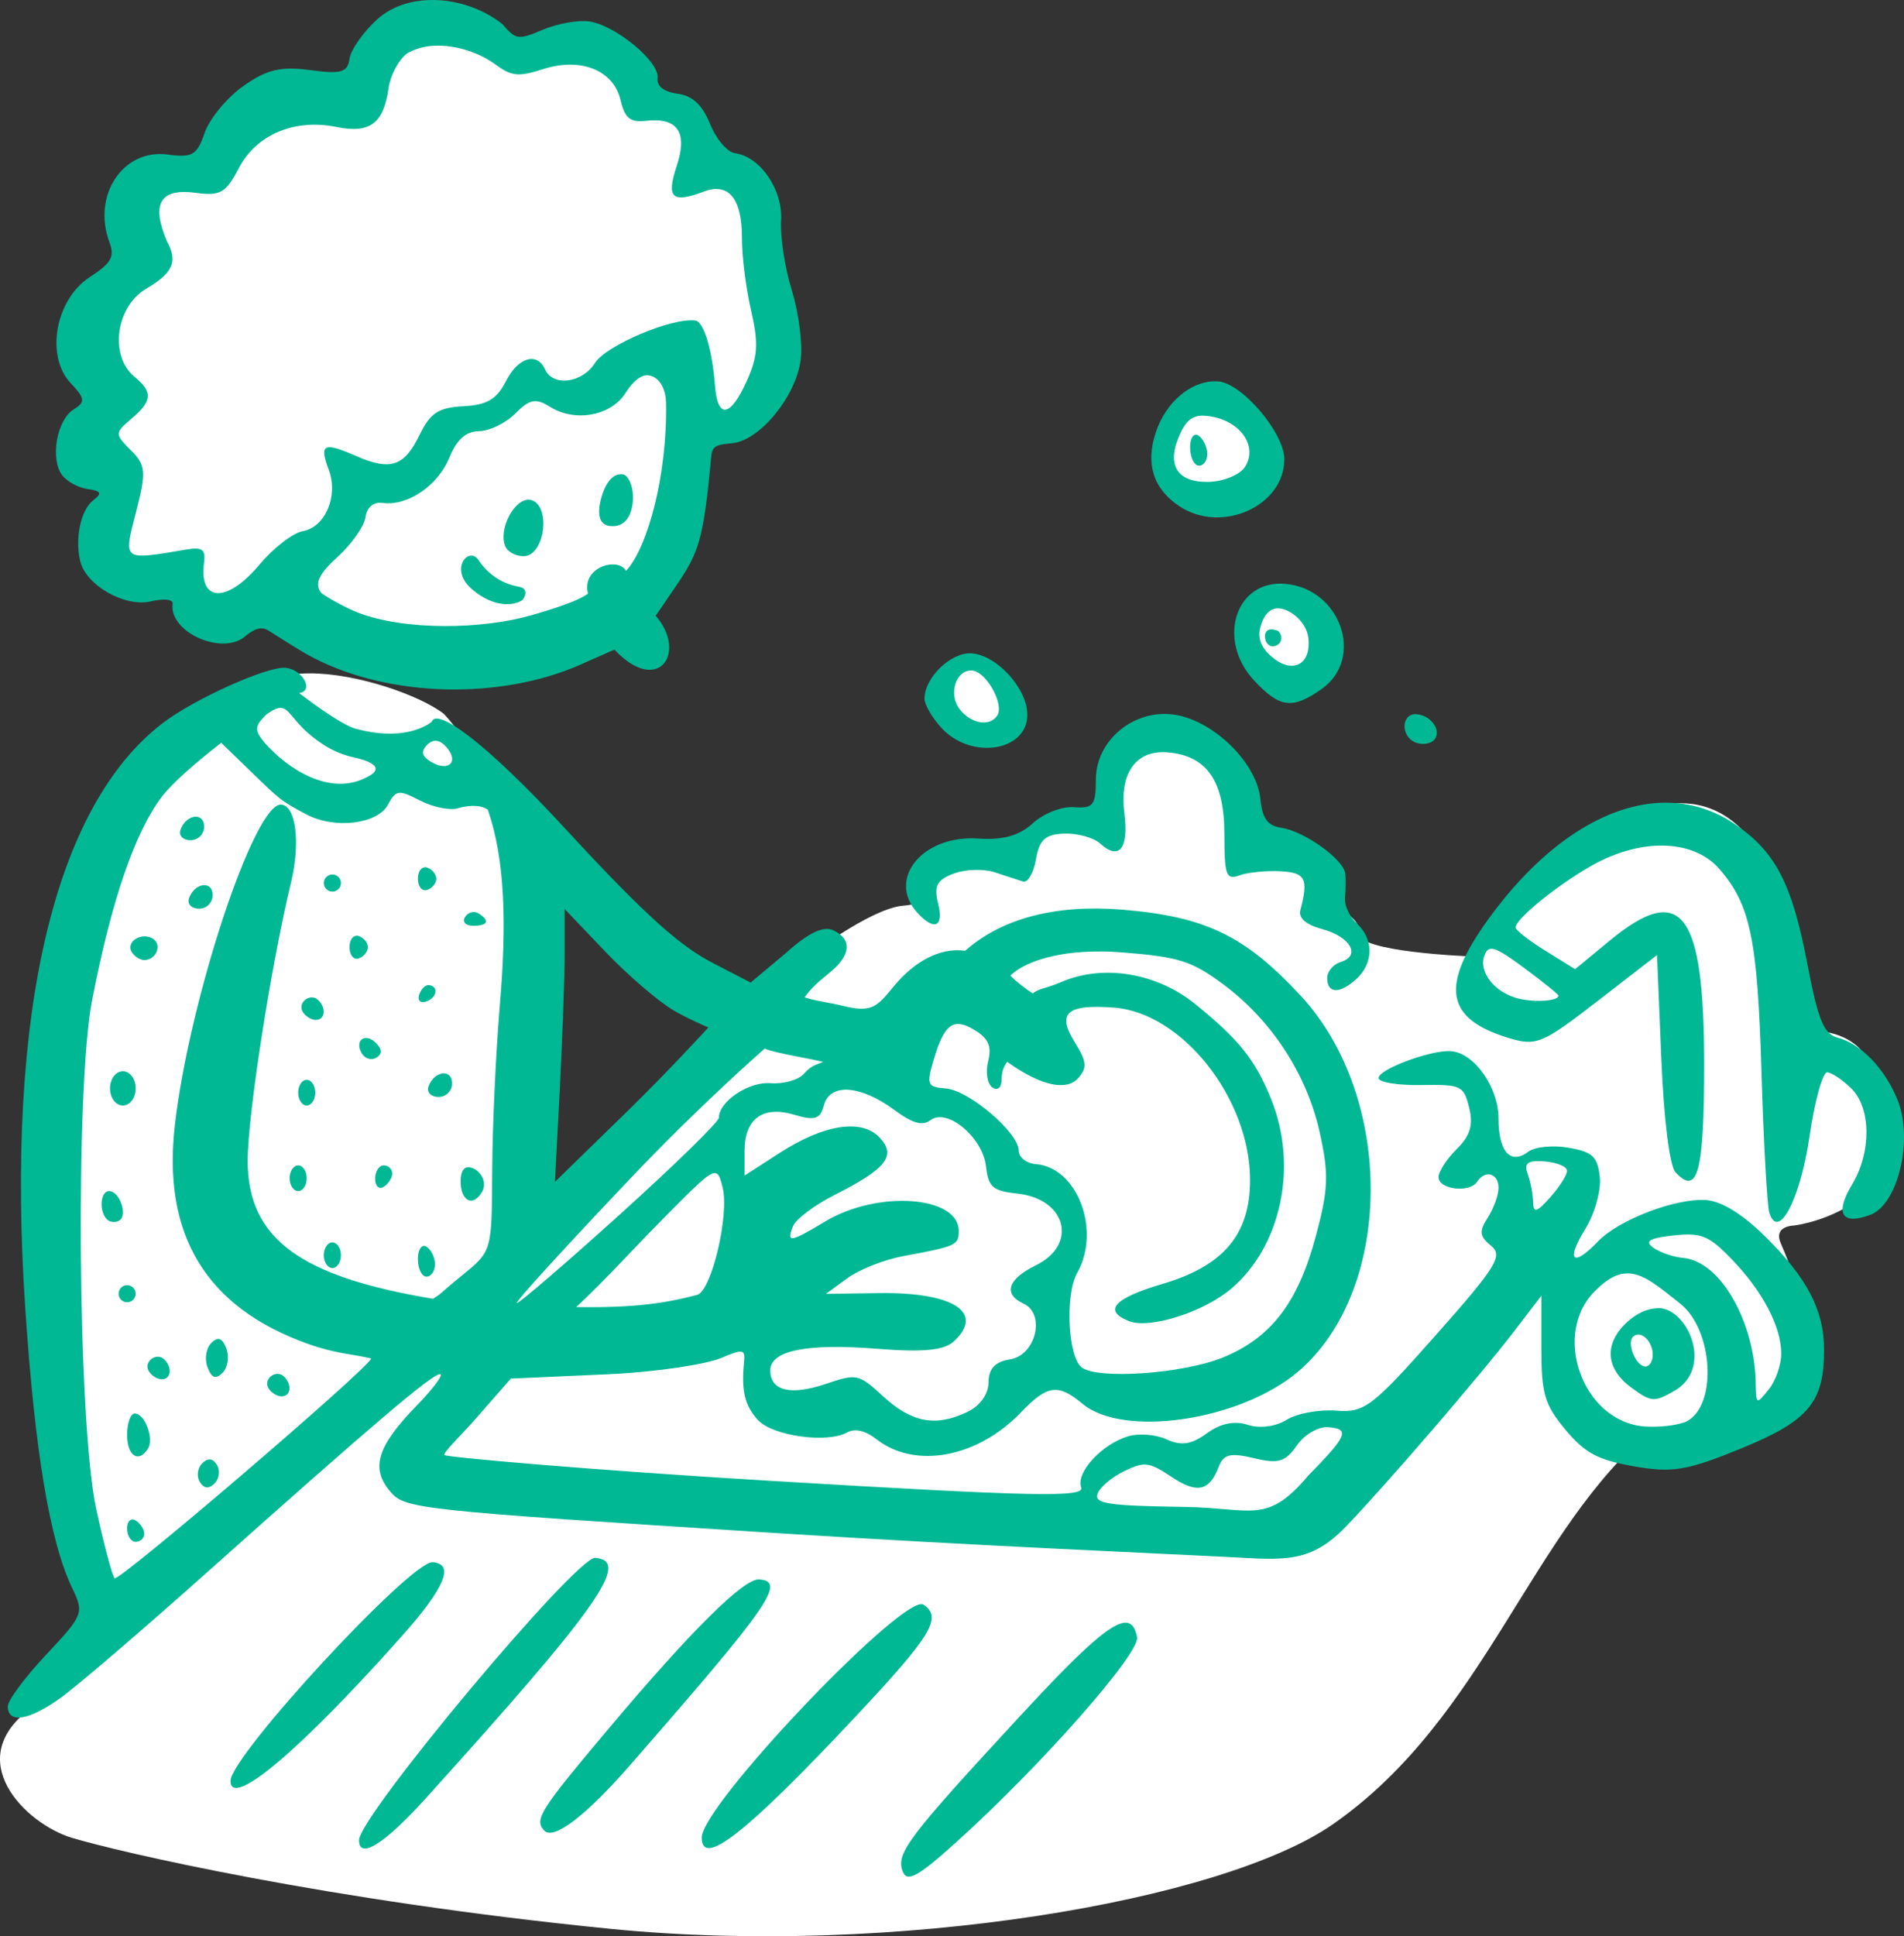 <?xml version="1.0" ?><svg height="215.552mm" viewBox="0 0 212.044 215.552" width="212.044mm" xmlns="http://www.w3.org/2000/svg">
    <rect x="0" y="0" width="212.044" height="215.552" fill="#333333" stroke="none"/>
    <path d="m 540.433,2365.082 c -0.633,-0.015 -1.202,0.055 -1.659,0.242 -2.927,1.202 -6.619,7.847 -6.619,7.847 0,0 -7.234,-2.256 -10.28,-0.405 -3.047,1.85 -6.123,7.483 -6.123,7.483 0,0 -6.048,-0.176 -8.179,2.255 -2.131,2.431 0.525,7.361 0.525,7.361 0,0 -5.328,4.768 -6.243,7.915 -0.915,3.147 4.067,8.32 4.067,8.32 0,0 -4.277,2.782 -4.697,4.605 -0.42,1.823 3.737,2.755 3.737,2.755 0,0 -1.381,6.105 -1.801,9.049 -0.42,2.945 5.808,2.201 6.558,2.188 0.75,-0.014 2.101,1.715 2.897,4.065 0.795,2.35 6.258,-0.081 10.34,-2.647 l 0.585,0.135 1.546,1.715 0.391,-0.16 c 8.581,6.415 19.545,8.707 30.977,5.128 5.674,-1.763 7.021,-6.245 9.716,-9.662 1.406,-1.782 1.995,-7.247 2.092,-12.987 l 2.373,-0.972 c 0,0 4.818,-1.54 7.369,-5.659 2.551,-4.12 -1.096,-11.358 -1.096,-11.358 0,0 -0.511,-5.754 -2.011,-9.725 -1.501,-3.971 -5.838,-1.337 -5.838,-1.337 0,0 0.795,-5.416 -0.526,-6.321 -1.321,-0.905 -5.433,-2.485 -5.433,-2.485 0,0 -1.17,-4.565 -4.007,-5.781 -2.836,-1.216 -9.92,1.094 -9.92,1.094 0,0 -5.321,-2.577 -8.742,-2.66 z m 87.268,39.648 c -0.126,6e-4 -0.255,0.01 -0.387,0.021 -4.24,0.43 -5.42,3.199 -6.679,6.527 -0.08,1.535 3.061,4.562 5.898,4.706 2.837,0.143 5.962,-3.156 5.882,-4.232 -0.077,-1.042 -0.813,-7.039 -4.713,-7.022 z m 7.16,21.701 v 0 c -0.045,3e-4 -0.089,0 -0.135,0 -2.917,0.129 -4.272,1.593 -4.32,4.433 0.654,2.023 1.977,4.992 4.846,5.566 2.869,0.574 3.65,-2.31 3.491,-4.562 -0.157,-2.217 -1.071,-5.462 -3.882,-5.44 z m -35.297,7.98 c -0.328,0 -0.636,0.052 -0.909,0.163 -1.594,0.646 -4.16,3.501 0.032,6.011 0,0 2.359,1.879 4.224,1.836 1.865,-0.043 2.837,-2.883 1.451,-5.021 -1.148,-1.77 -3.215,-2.989 -4.797,-2.99 z m -73.331,1.817 c -1.239,0.01 -2.389,0.146 -3.376,0.456 -1.878,0.625 -11.714,5.803 -17.184,14.437 -5.47,8.633 -8.654,48.311 -7.919,60.912 0.735,12.601 7.144,30.089 7.144,30.089 0,0 -3.347,5.768 -9.471,9.184 h -5.2e-4 c -8.124,5.805 -0.735,13.005 4.368,14.549 5.103,1.543 28.535,7.016 60.008,10.139 31.474,3.123 68.106,-3.023 80.502,-11.682 17.067,-11.922 21.931,-32.756 35.678,-44.05 5.021,1.322 10.695,-0.984 15.145,-4.695 4.449,-3.711 -0.245,-14.078 -1.021,-15.952 -0.775,-1.873 1.429,-1.911 1.429,-1.911 0,0 5.184,-0.551 8.899,-4.335 3.715,-3.784 1.429,-6.503 0.122,-12.271 -1.306,-5.768 -7.756,-5.069 -7.756,-5.069 0,0 0.613,-11.94 -5.47,-20.574 -6.082,-8.633 -14.819,-3.637 -20.656,0.147 -5.838,3.784 -11.267,12.124 -11.267,12.124 0,0 -12.492,-0.478 -12.247,-2.572 0.245,-2.094 -3.429,-3.123 -3.429,-3.123 0,0 -0.245,-1.616 -0.041,-4.445 0.204,-2.829 -7.715,-3.196 -7.715,-3.196 0,0 -2.245,-5.033 -2.899,-8.744 -0.653,-3.711 -8.327,-3.711 -11.062,-2.094 -2.735,1.616 -2.735,9.037 -2.735,9.037 0,0 -4.654,-0.624 -6.736,0.478 -2.082,1.102 -3.307,3.012 -3.307,3.012 0,0 -9.307,0.221 -10.287,2.682 -0.98,2.462 0.49,3.05 -2.653,3.344 -3.143,0.294 -8.981,4.555 -8.981,4.555 l -34.168,33.8 c 0,0 1.429,-15.137 2.654,-28.436 1.225,-13.299 -3.47,-20.463 -4.368,-22.153 -0.605,-1.139 -3.338,-6.006 -6.171,-9.119 -2.632,-2.052 -9.663,-4.549 -15.031,-4.525 z" fill="#FFFFFF" paint-order="markers stroke fill" transform="translate(-270.262,224.814) translate(-221.547,-2586.082)"/>
    <path d="m 533.813,2363.425 c -1.559,1.416 -2.945,3.392 -3.079,4.39 -0.204,1.516 -0.929,1.724 -4.392,1.257 -3.276,-0.441 -4.843,-0.065 -7.455,1.791 -1.819,1.292 -3.747,3.627 -4.284,5.189 -0.856,2.491 -1.363,2.789 -4.109,2.42 -4.982,-0.671 -8.449,4.544 -6.496,9.771 0.604,1.616 0.212,2.31 -2.18,3.866 -3.847,2.501 -4.981,8.796 -2.131,11.818 1.61,1.707 1.651,2.096 0.303,2.939 -1.87,1.169 -2.616,5.524 -1.254,7.311 0.539,0.707 1.83,1.4 2.868,1.539 1.468,0.198 1.602,0.472 0.603,1.235 -1.393,1.063 -2.076,4.211 -1.469,6.775 0.64,2.701 4.968,5.167 7.875,4.488 1.461,-0.341 2.487,-0.23 2.421,0.262 -0.432,3.207 5.653,5.867 8.153,3.565 1.619,-1.304 2.231,-0.753 2.845,-0.373 1.541,0.955 3.067,1.995 4.741,2.859 8.497,4.386 20.752,4.651 29.629,0.752 2.437,-1.07 3.134,-1.404 3.843,-1.686 4.852,5.155 8.169,0.34 4.585,-3.783 0,0 0.341,-0.462 2.384,-3.481 2.473,-3.656 2.953,-5.119 3.812,-14.312 0.119,-1.268 0.85,-1.242 2.4,-1.419 3.063,-0.348 7.036,-5.23 7.556,-9.293 0.225,-1.757 -0.22,-5.226 -0.99,-7.709 -0.769,-2.482 -1.308,-5.981 -1.196,-7.777 0.212,-3.424 -2.309,-7.117 -5.136,-7.497 -0.851,-0.115 -2.099,-1.583 -2.775,-3.257 -0.859,-2.129 -1.948,-3.14 -3.631,-3.366 -1.518,-0.204 -2.333,-0.851 -2.211,-1.753 0.243,-1.808 -4.728,-5.905 -7.653,-6.298 -1.218,-0.164 -3.527,0.253 -5.132,0.931 -2.741,1.158 -3.012,1.121 -4.467,-0.602 -3.862,-3.105 -10.298,-3.869 -13.979,-0.552 z m 13.126,4.986 c 1.822,1.356 2.611,1.437 5.35,0.556 4.196,-1.349 7.847,0.109 8.627,3.446 0.467,1.998 1.075,2.503 2.786,2.31 3.579,-0.403 4.718,1.248 3.469,5.026 -1.179,3.566 -0.531,4.176 3.022,2.848 2.789,-1.042 4.264,0.778 4.248,5.24 -0.007,1.961 0.451,5.574 1.018,8.029 0.843,3.651 0.751,5.082 -0.505,7.861 -1.814,4.012 -3.231,4.208 -3.518,0.487 -0.31,-4.027 -1.25,-7.136 -2.195,-7.263 -2.58,-0.347 -9.93,2.757 -11.161,4.715 -1.418,2.255 -4.697,2.679 -5.571,0.721 -0.879,-1.969 -3.004,-1.341 -4.334,1.282 -1.037,2.045 -2.118,2.686 -4.757,2.823 -2.768,0.143 -3.69,0.743 -4.866,3.161 -1.736,3.57 -3.247,4.066 -7.161,2.35 -3.557,-1.559 -4.04,-1.305 -2.968,1.565 1.088,2.912 -0.38,6.386 -2.883,6.825 -1.102,0.193 -3.279,1.875 -4.838,3.737 -3.611,4.314 -6.765,4.202 -6.17,-0.218 0.199,-1.474 -0.192,-1.766 -1.964,-1.468 -7.183,1.209 -7.027,1.325 -5.607,-4.184 1.151,-4.463 1.086,-5.216 -0.582,-6.873 -1.782,-1.77 -1.782,-1.937 -0.004,-3.44 2.418,-2.043 2.495,-3.015 0.377,-4.77 -2.769,-2.295 -2.097,-7.914 1.544,-9.89 3.028,-1.803 3.22,-3.124 2.086,-5.2 -1.752,-4.173 -0.722,-5.884 3.224,-5.353 2.738,0.369 3.356,0.016 4.787,-2.728 1.962,-3.762 6.215,-5.555 10.907,-4.598 3.709,0.756 5.233,-0.392 5.79,-4.368 0.195,-1.389 1.112,-3.104 2.038,-3.81 2.909,-1.745 7.275,-0.658 9.813,1.18 z m 17.073,34.638 c 1.406,0.191 1.943,1.795 1.968,3.005 0.167,8.125 -2.066,16.223 -4.451,18.765 -0.028,-0.05 -0.059,-0.097 -0.093,-0.142 -1.052,-1.383 -4.889,-0.184 -4.138,2.673 -0.658,0.472 -1.854,1.124 -6.216,2.385 -5.549,1.604 -14.115,1.759 -19.448,-0.279 -1.354,-0.559 -2.672,-1.26 -4.012,-2.138 -0.888,-1.052 -0.25,-2.207 1.756,-4.029 1.59,-1.444 3,-3.442 3.135,-4.441 0.15,-1.111 0.896,-1.728 1.922,-1.589 2.761,0.372 6.157,-1.939 7.421,-5.05 0.818,-2.013 1.845,-2.928 3.303,-2.944 1.163,-0.012 2.982,-0.901 4.043,-1.973 1.577,-1.594 2.282,-1.727 3.866,-0.731 2.775,1.745 6.8,1.004 8.404,-1.546 0.825,-1.312 1.768,-2.069 2.541,-1.964 z m 62.952,0.669 c -2.664,0.09 -5.319,2.38 -6.418,5.621 -1.198,3.535 -0.306,6.354 2.621,8.291 4.699,3.108 11.676,-0.023 11.676,-5.241 0,-2.917 -4.694,-8.45 -7.347,-8.659 -0.177,-0.014 -0.355,-0.018 -0.532,-0.012 z m -1.269,3.827 v 5e-4 c 0.162,0 0.333,0.01 0.516,0.024 v -5e-4 c 0.209,0.02 0.432,0.056 0.672,0.104 3.244,0.643 5.005,3.406 3.565,5.591 -0.575,0.873 -2.4,1.615 -4.057,1.649 -3.579,0.074 -4.753,-1.975 -3.116,-5.438 0.635,-1.344 1.286,-1.91 2.418,-1.93 z m -0.742,2.107 v 0.01 c -0.354,0.042 -0.606,0.578 -0.606,1.406 0,1.081 0.43,1.998 0.954,2.04 0.525,0.041 0.954,-0.544 0.954,-1.3 0,-0.756 -0.429,-1.674 -0.954,-2.04 -0.066,-0.046 -0.13,-0.076 -0.192,-0.094 -0.054,-0.016 -0.107,-0.019 -0.157,-0.017 z m -64.021,4.411 v 0 c -1.011,0.032 -1.763,1.132 -2.176,2.697 -0.561,2.126 -0.043,3.146 1.386,3.08 1.146,-0.053 1.888,-0.906 2.108,-2.425 0.243,-1.677 -0.37,-3.263 -1.113,-3.343 -0.07,-0.01 -0.138,-0.01 -0.206,-0.01 z m -10.213,2.831 c -1.639,-0.074 -3.453,3.309 -2.624,5.218 0.273,0.628 1.219,1.109 2.102,1.068 2.256,-0.104 2.987,-5.48 0.846,-6.223 -0.107,-0.037 -0.215,-0.057 -0.325,-0.062 z m -6.554,9.786 c 2.103,1.938 4.447,2.251 5.773,1.423 0.195,-0.122 0.916,-1.297 -0.326,-1.513 -2.242,-0.39 -3.696,-1.737 -4.534,-2.995 -1.003,-1.505 -3.198,0.858 -0.913,3.086 z m 90.228,-0.442 v 5e-4 c -5.109,0 -6.984,6.394 -2.933,10.765 2.857,3.083 4.291,3.265 7.548,0.96 4.825,-3.415 2.085,-11.216 -4.111,-11.705 -0.171,-0.014 -0.34,-0.02 -0.504,-0.02 z m -0.096,2.759 c 1.275,0.123 3.014,1.513 3.22,3.31 0.318,2.77 -1.53,3.944 -3.716,2.365 -1.216,-0.909 -2.04,-2.054 -1.646,-3.532 0.302,-1.136 0.928,-2.246 2.142,-2.143 z m -0.989,2.335 c -0.247,0.021 -0.479,0.145 -0.595,0.508 -0.064,0.199 -0.018,0.701 0.126,0.916 0.24,0.358 0.607,0.697 1.252,0.295 0.717,-0.447 0.378,-1.479 -0.099,-1.611 -0.176,-0.048 -0.437,-0.13 -0.684,-0.108 z m -33.274,2.672 c -2.28,-0.18 -5.265,2.68 -5.265,5.044 0,0.67 0.859,2.146 1.908,3.278 3.304,3.564 9.541,2.592 9.541,-1.487 0,-2.911 -3.348,-6.612 -6.185,-6.836 z m -76.435,1.604 c -2.065,-0.163 -10.148,3.473 -13.641,6.137 -12.1,9.227 -17.531,32.259 -15.342,65.059 1.072,16.06 2.748,26.071 5.233,31.248 1.337,2.785 1.253,2.999 -2.897,7.416 -2.351,2.502 -4.274,5.093 -4.274,5.758 0,1.962 2.368,1.581 5.894,-0.954 1.812,-1.3 9.062,-7.513 16.113,-13.805 18.6,-16.599 25.288,-22.287 26.13,-22.221 0.41,0.032 -0.763,1.61 -2.607,3.506 -4.392,4.514 -5.147,6.945 -2.966,9.528 1.668,1.975 2.663,2.083 42.782,4.641 22.591,1.441 45.411,2.398 50.712,2.685 6.154,0.333 9.022,0.704 12.98,-3.411 4.486,-4.663 14.966,-16.828 18.719,-21.727 l 3.032,-3.959 v 5.853 c 0,5.067 0.36,6.284 2.681,9.064 2.179,2.611 3.606,3.374 7.632,4.079 4.283,0.749 5.896,0.481 11.929,-1.985 7.518,-3.073 9.244,-5.126 9.244,-10.993 0,-4.406 -1.888,-8.019 -6.62,-12.667 -2.515,-2.471 -4.803,-3.864 -6.502,-3.998 -3.391,-0.24 -9.752,2.192 -12.072,4.617 -2.789,2.915 -3.592,2.144 -1.422,-1.364 1.075,-1.737 1.807,-4.345 1.638,-5.834 -0.258,-2.269 -0.804,-2.779 -3.47,-3.246 -1.74,-0.304 -3.761,-0.105 -4.491,0.444 -1.984,1.49 -3.319,0.013 -3.319,-3.675 0,-3.48 -2.691,-7.312 -5.278,-7.516 -2.197,-0.173 -8.08,2.004 -8.08,2.99 0,0.474 2.126,0.825 4.724,0.781 4.483,-0.077 4.756,0.052 5.365,2.525 0.476,1.933 0.118,3.12 -1.384,4.601 -1.114,1.098 -2.025,2.505 -2.025,3.127 0,1.373 3.468,1.79 4.294,0.517 0.894,-1.377 2.385,-0.953 2.385,0.678 0,0.794 -0.537,2.281 -1.193,3.304 -0.993,1.549 -0.934,2.072 0.357,3.133 1.363,1.121 0.624,2.318 -6.145,9.953 -7.117,8.027 -7.951,8.658 -11.117,8.408 -1.883,-0.148 -4.36,0.313 -5.506,1.025 -1.222,0.758 -3.011,0.988 -4.328,0.554 -1.469,-0.485 -3.039,-0.16 -4.544,0.94 -1.711,1.25 -2.856,1.425 -4.472,0.683 -1.216,-0.553 -3.116,-0.705 -4.319,-0.341 -2.942,0.893 -5.827,4.044 -5.212,5.693 0.422,1.134 -5.344,1.009 -34.82,-0.754 -19.429,-1.162 -35.858,-2.61 -36.077,-2.847 -0.219,-0.236 1.527,-1.884 3.448,-4.032 l 3.934,-4.488 10.751,-0.482 c 5.827,-0.261 11.126,-1.162 12.636,-1.796 2.49,-1.047 2.731,-1.004 2.584,0.456 -0.32,3.187 0.083,4.857 1.557,6.447 1.63,1.759 7.684,2.605 9.891,1.383 0.894,-0.495 2.049,-0.233 3.314,0.753 4.293,3.346 11.245,2.048 16.074,-3.001 2.926,-3.058 4.134,-3.227 6.853,-0.956 4.554,3.803 17.526,1.887 23.965,-3.541 10.692,-9.012 10.872,-30.52 0.351,-41.87 -6.243,-6.736 -10.651,-8.842 -19.967,-9.604 -7.214,-0.579 -13.269,0.916 -17.407,4.581 -2.943,-0.405 -5.73,1.347 -7.786,3.757 -1.92,2.3 -2.436,3.192 -5.584,2.432 -2.078,-0.501 -3.101,-0.547 -4.519,-1.005 0.883,-1.204 1.543,-1.712 2.856,-2.796 2.327,-1.922 2.445,-3.691 0.313,-4.677 -1.076,-0.498 -2.77,0.316 -5.2,2.498 l -3.974,3.334 -4.21,-2.178 c -3.466,-1.793 -7.227,-4.956 -16.282,-14.789 -9.455,-10.269 -14.549,-13.617 -15.026,-12.061 -0.817,0.617 -3.446,2.118 -8.45,0.776 -1.413,-0.379 -4.321,-2.457 -6.3,-3.959 0.043,-0.013 0.098,-0.037 0.139,-0.048 1.488,-0.379 0.12,-2.639 -1.683,-2.782 z m 76.487,0.308 c 1.566,0.124 3.589,3.767 2.782,5.01 -0.828,1.274 -2.913,0.922 -4.181,-0.706 -1.309,-1.68 -0.409,-4.447 1.399,-4.304 z m -76.988,4.158 c 0.863,0.047 1.268,1.248 2.984,2.77 1.825,1.603 3.471,2.376 5.107,2.735 2.423,0.532 3.074,1.257 1.859,1.996 -4.409,2.681 -9.42,-0.931 -11.758,-3.612 -1.168,-1.414 -1.144,-1.834 0.182,-3.159 0.748,-0.534 1.235,-0.751 1.627,-0.729 z m 98.465,0.671 c -4.052,-0.034 -7.711,3.229 -7.711,7.315 0,2.851 -0.301,3.231 -2.428,3.063 -1.336,-0.106 -3.398,0.698 -4.582,1.785 -1.517,1.392 -3.322,1.897 -6.108,1.71 -6.204,-0.42 -10.218,4.532 -6.728,8.298 1.878,2.026 2.919,1.536 2.277,-1.072 -0.483,-1.964 -0.143,-2.616 1.734,-3.324 1.285,-0.485 3.334,-0.551 4.553,-0.148 1.219,0.402 2.646,0.867 3.171,1.032 0.525,0.166 1.171,-0.945 1.436,-2.469 0.381,-2.193 1.039,-2.79 3.158,-2.866 1.472,-0.053 3.276,0.448 4.009,1.114 2.101,1.91 3.182,0.549 2.683,-3.38 -0.567,-4.464 1.269,-7.055 4.802,-6.776 4.366,0.344 6.335,3.171 6.335,9.098 0,4.599 0.193,5.132 1.67,4.596 0.918,-0.333 2.958,-0.542 4.532,-0.46 2.842,0.147 3.185,0.802 2.261,4.339 -0.228,0.874 0.629,1.615 2.431,2.1 3.148,0.848 4.343,2.962 2.067,3.657 -0.831,0.253 -1.511,1.058 -1.511,1.79 v 6e-4 c 0,1.758 1.416,1.796 3.271,0.087 1.906,-1.755 1.921,-4.445 0.034,-6.16 -0.807,-0.733 -1.401,-2.013 -1.321,-2.845 0.08,-0.832 0.095,-2.043 0.035,-2.692 -0.147,-1.573 -4.535,-4.729 -7.113,-5.116 -1.556,-0.233 -2.132,-1.026 -2.351,-3.23 -0.373,-3.762 -4.67,-8.215 -8.917,-9.239 -0.291,-0.07 -0.583,-0.122 -0.874,-0.156 v 5e-4 c -0.273,-0.032 -0.544,-0.049 -0.814,-0.051 z m 28.013,0.03 c -1.686,-0.132 -1.833,2.391 -0.182,3.126 0.656,0.292 1.563,0.222 2.016,-0.155 1.09,-0.909 -0.098,-2.834 -1.833,-2.971 z m -109.262,2.958 c 0.475,0 0.9,0.353 1.273,0.774 1.379,1.66 0.098,2.727 -1.839,1.531 -0.988,-0.611 -1.084,-1.141 -0.343,-1.883 0.32,-0.304 0.623,-0.425 0.908,-0.422 z m -23.86,0.234 3.15,3.053 c 3.382,3.278 3.431,3.367 6.272,4.882 3.255,1.736 7.997,1.069 9.116,-1.022 0.451,-0.843 0.756,-1.275 1.246,-1.341 0.49,-0.066 1.166,0.233 2.36,0.853 1.439,0.746 3.353,1.126 4.252,0.841 0.513,-0.163 2.237,-0.556 3.289,0.175 1.912,5.55 2.114,12.613 1.336,21.77 -0.447,5.264 -0.83,13.574 -0.851,18.467 -0.038,8.895 -0.038,8.896 -3.285,11.546 -3.122,2.547 -1.986,1.794 -3.305,2.66 -14.627,-2.436 -20.641,-6.59 -20.641,-15.352 0,-5.107 2.586,-21.721 4.817,-30.957 1.076,-4.454 0.564,-8.574 -1.082,-8.704 -2.965,-0.234 -10.205,21.558 -11.839,35.635 -1.426,12.28 3.47,20.346 14.805,24.392 3.164,1.129 4.89,1.111 7.068,1.635 -0.696,1.439 -28.162,24.925 -28.59,24.464 -0.27,-0.291 -1.192,-3.76 -2.048,-7.706 -2.055,-9.473 -2.353,-46.972 -0.451,-56.703 2.182,-11.158 4.782,-18.712 7.79,-22.627 1.149,-1.495 3.764,-3.788 6.556,-5.947 z m 160.845,6.657 c -6.538,0.019 -13.697,4.585 -19.796,13.053 -5.336,7.408 -4.702,11.005 2.315,13.141 3.077,0.936 3.743,0.66 9.914,-4.113 l 6.616,-5.117 0.477,11.498 c 0.284,6.839 0.927,11.982 1.587,12.692 2.474,2.66 3.183,-0.03 3.183,-12.061 0,-17.005 -2.536,-20.315 -10.52,-13.732 l -3.846,3.172 -3.312,-2.045 c -1.822,-1.125 -3.312,-2.292 -3.312,-2.595 0,-1.158 6.371,-6.045 10.004,-7.672 5.083,-2.278 10.074,-1.828 12.665,1.142 3.467,3.974 4.262,7.785 4.706,22.555 0.237,7.889 0.631,14.973 0.875,15.743 1.003,3.156 3.456,-1.519 4.478,-8.535 0.575,-3.949 1.463,-7.147 1.973,-7.107 0.51,0.041 1.713,0.846 2.673,1.79 2.215,2.179 2.258,7.092 0.093,10.693 -1.955,3.253 -1.156,4.58 2.034,3.379 3.102,-1.169 4.813,-8.443 3.016,-12.825 -1.436,-3.504 -4.069,-6.221 -6.695,-6.91 -1.51,-0.396 -2.149,-1.976 -3.359,-8.307 -1.68,-8.788 -3.506,-12.323 -7.947,-15.381 -2.032,-1.399 -4.231,-2.189 -6.524,-2.399 -0.43,-0.039 -0.863,-0.058 -1.299,-0.057 z m -163.643,1.561 c -0.631,-0.028 -1.424,0.499 -1.755,1.492 -0.207,0.622 0.301,1.131 1.131,1.131 0.829,0 1.508,-0.679 1.508,-1.508 0,-0.736 -0.393,-1.093 -0.884,-1.115 z m 25.513,5.628 c -0.465,-0.01 -0.818,0.518 -0.818,1.282 0,0.873 0.461,1.435 1.024,1.246 0.563,-0.188 1.024,-0.748 1.024,-1.246 0,-0.497 -0.461,-1.06 -1.024,-1.246 -0.07,-0.024 -0.139,-0.035 -0.206,-0.036 z m -10.343,0.806 c -0.524,0 -0.952,0.429 -0.952,0.953 0,0.524 0.429,0.952 0.952,0.952 0.524,0 0.953,-0.429 0.953,-0.952 0,-0.524 -0.429,-0.953 -0.953,-0.953 z m -14.217,1.186 c -0.631,-0.028 -1.425,0.499 -1.756,1.492 -0.207,0.622 0.302,1.131 1.131,1.131 0.829,0 1.508,-0.678 1.508,-1.508 0,-0.736 -0.392,-1.094 -0.883,-1.116 z m 40.086,2.659 4.533,4.751 c 2.493,2.613 5.927,5.562 7.633,6.554 1.706,0.992 3.841,1.877 3.841,1.877 0,0 -4.463,4.879 -8.944,9.248 l -8.147,7.944 0.543,-10.362 c 0.298,-5.699 0.542,-12.534 0.542,-15.188 z m -10.054,0.338 v 0 h -0.155 c -0.344,0.029 -0.682,0.227 -0.888,0.56 -0.329,0.532 0.07,0.968 0.887,0.968 1.673,0 1.919,-0.571 0.598,-1.388 -0.137,-0.085 -0.289,-0.131 -0.443,-0.141 z m -13.092,2.631 v 5e-4 c -0.465,-0.01 -0.818,0.518 -0.818,1.282 0,0.873 0.461,1.435 1.024,1.246 0.563,-0.188 1.024,-0.748 1.024,-1.246 0,-0.498 -0.461,-1.057 -1.024,-1.246 -0.07,-0.023 -0.139,-0.035 -0.206,-0.036 z m -23.712,0.081 c -1.006,0.04 -1.882,0.889 -1.353,1.744 0.301,0.488 0.926,0.887 1.388,0.887 1.334,0 2.033,-1.713 0.968,-2.371 -0.317,-0.196 -0.667,-0.272 -1.003,-0.259 z m 150.05,1.375 c 0.604,-0.017 1.633,0.631 3.65,2.125 2.11,1.563 3.836,2.951 3.836,3.089 0,0.597 -2.559,0.784 -4.462,0.324 -2.659,-0.643 -4.499,-2.997 -3.774,-4.829 0.178,-0.45 0.387,-0.699 0.75,-0.709 z m -43.489,0.298 c 0.756,0 1.551,0.038 2.385,0.104 6.297,0.497 7.739,0.95 11.218,3.527 5.426,4.019 9.36,10.053 10.789,16.552 1.024,4.656 0.961,6.27 -0.444,11.518 -1.988,7.423 -4.998,11.337 -10.396,13.52 -4.434,1.794 -13.906,2.448 -15.679,1.085 -1.535,-1.181 -1.867,-8.107 -0.504,-10.516 2.684,-4.742 0.026,-11.749 -4.596,-12.114 -1.05,-0.083 -1.908,-0.757 -1.908,-1.497 0,-2 -5.535,-6.723 -8.117,-6.927 -2.07,-0.164 -2.177,-0.409 -1.374,-3.144 1.195,-4.073 2.217,-4.808 4.627,-3.327 1.497,0.919 1.874,1.808 1.457,3.438 -0.31,1.209 -0.1,2.522 0.468,2.918 0.582,0.405 1.032,0.025 1.032,-0.871 0,-1.145 0.409,-1.657 0.615,-1.979 3.99,2.851 6.702,3.179 7.904,1.826 1.039,-1.169 0.972,-1.847 -0.397,-4.045 -2.002,-3.213 -0.859,-4.205 4.377,-3.819 7.62,0.569 15.171,10.125 15.171,19.2 0,6.064 -2.958,9.564 -9.781,11.571 -5.387,1.585 -6.63,2.974 -3.7,4.136 2.3,0.911 8.34,-1.015 11.413,-3.639 5.554,-4.743 7.42,-13.644 4.416,-21.07 -1.773,-4.384 -3.562,-6.623 -8.456,-10.591 -4.313,-3.497 -10.316,-4.468 -14.979,-2.425 -1.574,0.69 -2.413,0.659 -3.118,1.245 -0.819,-0.53 -1.766,-1.256 -2.495,-1.987 1.388,-1.368 4.777,-2.722 10.071,-2.687 z m -74.833,3.744 c -0.38,-0.039 -0.862,0.443 -1.072,1.072 -0.21,0.63 0.134,0.972 0.762,0.762 1.228,-0.409 1.448,-1.715 0.31,-1.833 z m -13.034,1.371 c -0.763,0 -1.486,0.835 -0.998,1.624 0.301,0.487 0.951,0.886 1.444,0.886 1.024,0 1.193,-1.291 0.287,-2.196 -0.22,-0.22 -0.479,-0.314 -0.733,-0.314 z m 6.023,4.524 v 5e-4 c -0.047,0 -0.092,0.01 -0.136,0.013 -0.582,0.107 -0.855,0.82 -0.289,1.735 0.351,0.567 1.074,0.761 1.607,0.431 0.651,-0.402 0.634,-0.934 -0.05,-1.619 -0.401,-0.401 -0.804,-0.569 -1.132,-0.562 z m 44.414,1.172 c 1.106,0.51 5.42,1.169 6.508,1.489 -0.841,0.363 -1.301,0.372 -2.163,1.343 -0.6,0.676 -2.26,1.136 -3.689,1.023 -2.433,-0.192 -5.756,2.03 -5.756,3.848 0,0.447 -4.952,5.282 -11.003,10.745 -6.052,5.463 -11.232,9.915 -11.51,9.893 -0.279,-0.024 5.572,-6.43 13.002,-14.24 7.43,-7.81 14.156,-13.682 14.612,-14.101 z m -71.478,2.529 c -0.794,0 -1.429,0.847 -1.429,1.905 0,1.058 0.635,1.905 1.429,1.905 0.794,0 1.429,-0.846 1.429,-1.905 0,-1.058 -0.635,-1.905 -1.429,-1.905 z m 35.786,0.235 c -0.631,-0.028 -1.425,0.499 -1.756,1.492 -0.207,0.622 0.302,1.131 1.131,1.131 0.829,0 1.508,-0.678 1.508,-1.508 0,-0.736 -0.392,-1.094 -0.883,-1.116 z m -15.309,0.718 c -0.524,0 -0.952,0.644 -0.952,1.429 0,0.786 0.429,1.428 0.952,1.428 0.524,0 0.952,-0.642 0.952,-1.428 0,-0.786 -0.429,-1.429 -0.952,-1.429 z m 59.851,1.097 c 0.162,-0.01 0.331,-0.01 0.506,0.01 v 5e-4 c 1.4,0.095 3.185,0.844 5.059,2.227 2.064,1.523 3.148,1.832 4.05,1.154 1.859,-1.396 5.815,1.902 6.186,5.156 0.262,2.301 0.745,2.719 3.498,3.017 5.457,0.593 6.768,5.674 2.059,7.982 -3.144,1.541 -3.679,3.205 -1.374,4.272 2.474,1.145 1.362,5.753 -1.495,6.201 -1.678,0.263 -2.393,1.023 -2.409,2.562 -0.014,1.325 -0.955,2.63 -2.385,3.309 v -5e-4 c -3.507,1.665 -6.178,1.167 -9.339,-1.742 -2.739,-2.52 -2.944,-2.566 -6.386,-1.399 -3.921,1.329 -6.197,0.778 -6.197,-1.5 0,-2.21 4.047,-3.027 11.921,-2.406 5.115,0.404 7.434,0.179 8.525,-0.826 3.481,-3.206 -0.05,-5.49 -8.304,-5.373 l -5.94,0.084 2.385,-1.745 c 1.312,-0.959 4.103,-2.062 6.202,-2.45 5.923,-1.096 6.202,-1.222 6.202,-2.802 0,-3.925 -9.018,-4.572 -14.864,-1.067 -3.932,2.358 -4.346,2.419 -3.6,0.532 0.307,-0.777 2.404,-2.349 4.659,-3.492 5.756,-2.919 6.875,-4.342 5.002,-6.362 -1.988,-2.144 -6.196,-1.497 -11.179,1.72 l -3.872,2.499 v -2.751 c 0,-3.591 2.041,-5.064 5.561,-4.014 2.278,0.68 2.869,0.485 3.289,-1.087 0.288,-1.079 1.1,-1.643 2.237,-1.703 z m 77.383,7.955 c 0.192,0 0.404,0.014 0.639,0.032 1.368,0.108 2.488,0.578 2.488,1.045 0,0.467 -0.845,1.796 -1.877,2.953 -1.499,1.681 -1.884,1.784 -1.908,0.51 -0.017,-0.877 -0.292,-2.293 -0.611,-3.149 -0.382,-1.026 -0.071,-1.41 1.269,-1.391 z m -138.186,0.473 c -0.524,0 -0.952,0.644 -0.952,1.429 0,0.786 0.429,1.428 0.952,1.428 0.524,0 0.952,-0.643 0.952,-1.428 0,-0.786 -0.429,-1.429 -0.952,-1.429 z m 9.524,0 c -0.524,0 -0.952,0.668 -0.952,1.485 0,0.818 0.429,1.22 0.952,0.896 0.524,-0.324 0.952,-0.992 0.952,-1.485 0,-0.493 -0.429,-0.897 -0.952,-0.897 z m 9.433,0.208 c -0.565,0 -0.861,0.538 -0.861,1.594 0,2.127 1.356,2.921 2.388,1.13 0.326,-0.566 0.253,-1.183 -0.023,-1.687 -0.244,-0.446 -0.646,-0.802 -1.071,-0.953 -0.159,-0.056 -0.303,-0.084 -0.434,-0.084 z m 27.509,0.652 c 0.412,0.06 0.572,0.653 0.808,1.613 0.754,3.064 -1.234,11.452 -2.829,11.938 -3.613,0.941 -6.958,1.456 -13.481,1.36 3,-2.765 6.596,-6.73 9.816,-9.981 3.612,-3.646 4.999,-5.03 5.685,-4.931 z m -67.523,1.997 c -0.977,0 -1.149,2.24 -0.241,3.148 0.335,0.338 0.959,0.394 1.387,0.13 0.961,-0.594 0.023,-3.277 -1.146,-3.277 z m 176.155,4.84 c 1.666,0.071 2.605,0.744 4.49,2.684 3.49,3.593 5.577,7.553 5.577,10.585 0,1.238 -0.63,3.033 -1.401,3.991 -1.353,1.682 -1.402,1.66 -1.437,-0.646 -0.104,-6.952 -3.968,-13.655 -8.077,-14.009 -1.082,-0.095 -2.581,-0.608 -3.332,-1.142 -1.008,-0.718 -0.43,-1.073 2.21,-1.36 0.778,-0.085 1.414,-0.127 1.969,-0.103 z m -151.289,0.874 c -0.524,0 -0.952,0.643 -0.952,1.429 0,0.786 0.429,1.429 0.952,1.429 0.524,0 0.953,-0.643 0.953,-1.429 0,-0.786 -0.429,-1.429 -0.953,-1.429 z m 10.206,0.39 c -0.026,0 -0.052,-2e-4 -0.077,0.01 -0.353,0.07 -0.604,0.625 -0.604,1.451 0,1.079 0.429,1.961 0.952,1.961 0.524,0 0.952,-0.618 0.952,-1.373 0,-0.755 -0.429,-1.638 -0.952,-1.962 -0.066,-0.04 -0.13,-0.066 -0.192,-0.078 -0.027,-0.01 -0.054,-0.01 -0.08,-0.01 z m 134.095,3.059 c 1.796,0.035 3.487,1.544 5.785,3.35 3.728,2.929 4.169,11.377 0.729,13.13 v 5e-4 c -0.955,0.436 -3.072,0.686 -4.705,0.558 -6.961,-0.549 -10.436,-10.529 -5.31,-15.251 1.308,-1.297 2.424,-1.807 3.502,-1.786 z m -167.159,1.313 c -0.524,0 -0.952,0.429 -0.952,0.952 0,0.524 0.429,0.952 0.952,0.952 0.524,0 0.952,-0.428 0.952,-0.952 0,-0.524 -0.429,-0.952 -0.952,-0.952 z m 170.414,2.567 v 0 c -1.132,0.047 -2.303,0.568 -3.374,1.554 -2.583,2.38 -2.401,5.169 0.477,7.282 2.21,1.622 2.561,1.65 4.771,0.376 4.268,-2.409 1.753,-8.685 -1.391,-9.204 -0.16,-0.013 -0.321,-0.015 -0.483,-0.01 z m -2.186,2.928 c 0.06,0 0.121,-2e-4 0.182,0.01 0.732,0.098 1.493,1.089 1.493,2.244 0,0.756 -0.384,1.344 -0.853,1.307 -1.053,-0.083 -2.078,-2.639 -1.334,-3.325 0.157,-0.144 0.331,-0.218 0.512,-0.232 z m -158.116,0.489 c -0.217,0.019 -0.459,0.174 -0.745,0.46 -0.576,0.576 -0.763,1.791 -0.414,2.7 0.461,1.202 0.92,1.367 1.682,0.605 0.576,-0.576 0.763,-1.792 0.414,-2.7 -0.288,-0.751 -0.575,-1.096 -0.936,-1.064 z m -6.692,1.982 c -0.763,0 -1.486,0.835 -0.998,1.624 0.301,0.488 0.951,0.886 1.444,0.886 1.024,0 1.193,-1.291 0.287,-2.196 -0.22,-0.22 -0.479,-0.314 -0.733,-0.314 z m 13.335,1.905 c -0.763,0 -1.486,0.835 -0.998,1.624 0.301,0.488 0.951,0.886 1.444,0.886 1.024,0 1.192,-1.29 0.287,-2.196 -0.22,-0.22 -0.478,-0.314 -0.733,-0.315 z m -15.904,4.415 c -0.468,0 -0.851,1.072 -0.851,2.382 0,2.354 1.291,3.193 2.328,1.514 0.688,-1.114 -0.367,-3.896 -1.477,-3.896 z m 132.896,1.522 c 2.475,0.196 2.18,0.914 -2.216,5.402 -4.623,5.497 -6.315,3.582 -13.726,3.477 -8.524,-0.121 -10.107,-0.36 -9.735,-1.452 0.244,-0.719 1.576,-1.855 2.959,-2.526 2.253,-1.093 2.796,-1.032 5.214,0.588 2.904,1.945 4.276,1.665 5.324,-1.085 0.531,-1.391 1.312,-1.583 3.921,-0.953 2.715,0.655 3.513,0.419 4.776,-1.41 0.834,-1.208 2.401,-2.126 3.482,-2.04 z m -124.607,3.59 c -0.244,0.014 -0.506,0.159 -0.783,0.437 -0.524,0.524 -0.641,1.456 -0.261,2.071 0.461,0.745 1.009,0.8 1.644,0.165 0.524,-0.524 0.641,-1.456 0.261,-2.071 -0.23,-0.372 -0.483,-0.573 -0.757,-0.6 h -0.104 z m -8.558,6.683 c -0.342,0.015 -0.582,0.395 -0.582,1.007 0,0.817 0.429,1.485 0.952,1.485 0.524,0 0.952,-0.403 0.952,-0.896 0,-0.493 -0.429,-1.161 -0.952,-1.485 -0.131,-0.081 -0.256,-0.116 -0.37,-0.111 z m 51.548,4.279 c -2.108,-0.166 -26.302,28.741 -26.302,31.427 0,2.191 2.825,0.429 7.369,-4.595 19.293,-21.334 22.949,-26.515 18.933,-26.831 z m -18.102,0.48 c -2.399,-0.189 -22.511,21.561 -22.511,24.345 0,3.15 7.73,-3.374 19.031,-16.062 4.853,-5.449 5.962,-8.088 3.48,-8.283 z m 36.366,1.915 c -1.698,-0.135 -7.579,5.692 -16.772,16.616 -7.685,9.132 -8.307,10.115 -7.171,11.341 1.037,1.118 4.623,-1.622 9.635,-7.362 15.542,-17.8 17.319,-20.358 14.308,-20.595 z m 18.06,2.752 v 0 c -3.209,0.086 -24.461,22.484 -24.461,25.984 0,3.411 4.973,-0.496 17.124,-13.456 8.488,-9.052 9.679,-11.008 7.589,-12.465 -0.065,-0.045 -0.149,-0.066 -0.253,-0.064 z m 22.869,2.071 c -1.58,-0.172 -4.926,2.872 -11.843,10.351 -12.504,13.52 -13.859,15.307 -13.118,17.299 0.484,1.298 1.641,0.68 5.895,-3.147 9.423,-8.477 20.56,-21.089 20.217,-22.894 -0.186,-0.981 -0.534,-1.541 -1.152,-1.609 z" fill="#00B894" transform="translate(-270.262,224.814) translate(-221.547,-2586.082)"/>
</svg>